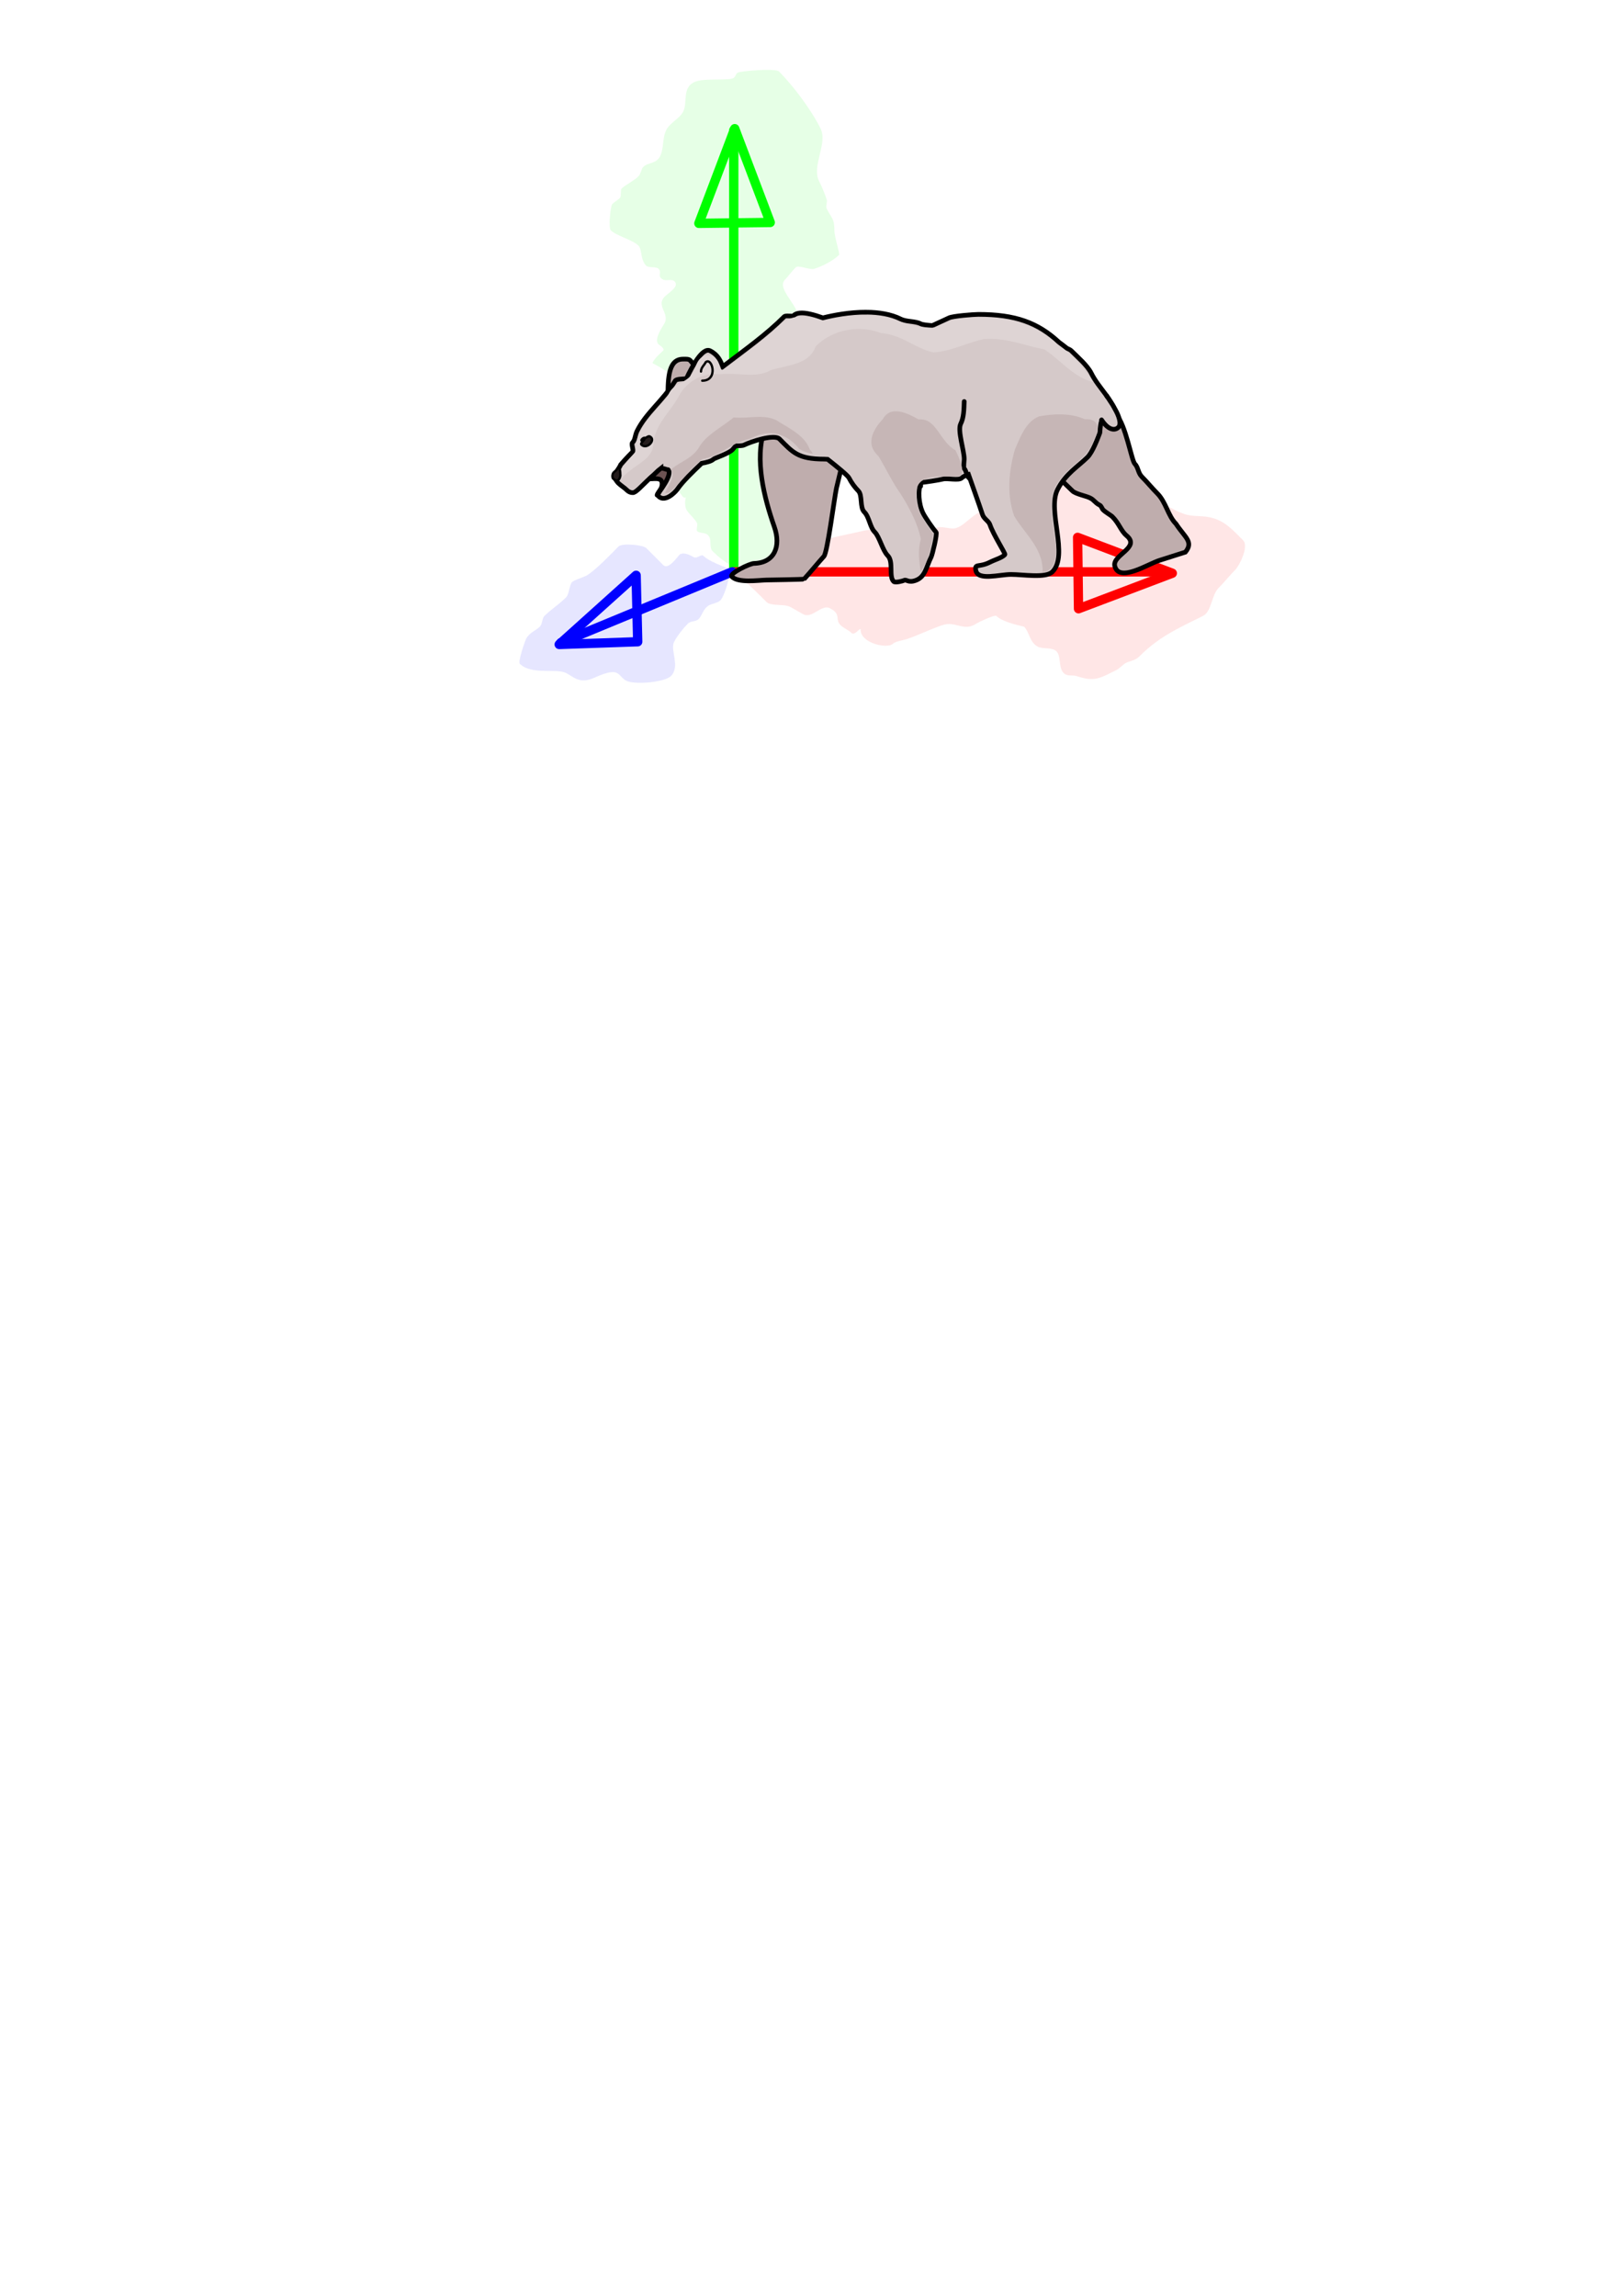 <?xml version="1.0" encoding="UTF-8" standalone="no"?>
<!-- Created with Inkscape (http://www.inkscape.org/) -->

<svg
   xmlns:dc="http://purl.org/dc/elements/1.1/"
   xmlns:cc="http://creativecommons.org/ns#"
   xmlns:rdf="http://www.w3.org/1999/02/22-rdf-syntax-ns#"
   xmlns:svg="http://www.w3.org/2000/svg"
   xmlns="http://www.w3.org/2000/svg"
   xmlns:sodipodi="http://sodipodi.sourceforge.net/DTD/sodipodi-0.dtd"
   xmlns:inkscape="http://www.inkscape.org/namespaces/inkscape"
   width="744.094"
   height="1052.362"
   id="svg3250"
   version="1.1"
   inkscape:version="0.48.1 r9760"
   sodipodi:docname="polar_bear.svg"
   inkscape:export-filename="/home/substack/media/vector/polar_bear.png"
   inkscape:export-xdpi="150.13478"
   inkscape:export-ydpi="150.13478">
  <defs
     id="defs3252" />
  <sodipodi:namedview
     id="base"
     pagecolor="#ffffff"
     bordercolor="#666666"
     borderopacity="1.0"
     inkscape:pageopacity="0.0"
     inkscape:pageshadow="2"
     inkscape:zoom="0.5"
     inkscape:cx="370.93342"
     inkscape:cy="822.92869"
     inkscape:document-units="px"
     inkscape:current-layer="layer1"
     showgrid="false"
     inkscape:window-width="1364"
     inkscape:window-height="766"
     inkscape:window-x="0"
     inkscape:window-y="0"
     inkscape:window-maximized="0" />
  <g
     inkscape:label="Layer 1"
     inkscape:groupmode="layer"
     id="layer1">
    <path
       style="fill:#ff0000;stroke:none;stroke-width:1px;stroke-linecap:butt;stroke-linejoin:miter;stroke-opacity:1;fill-opacity:0.098"
       d="m 337.29,263.938 c 2.146,-0.118 9.035,6.914 14.142,12.021 1.963,1.963 8.081,0.859 10.607,2.121 2.532,1.266 3.874,2.29 6.364,3.536 3.993,1.997 8.242,-4.718 12.021,-2.828 5.468,2.734 2.196,5.025 4.95,7.778 1.414,1.414 3.536,2.121 4.95,3.536 1.619,1.619 4.243,-3.037 4.243,-1.414 0,6.145 12.29,8.923 14.849,6.364 1.059,-1.059 4.453,-1.484 6.364,-2.121 5.376,-1.792 10.43,-4.419 16.263,-6.364 6.283,-2.094 9.728,3.179 15.556,-0.707 0.926,-0.618 8.504,-4.224 9.192,-3.536 3.129,3.129 12.583,4.805 12.728,4.95 2.466,2.466 2.501,7.261 6.364,9.192 2.442,1.221 6.416,0.052 8.485,2.121 2.398,2.398 0.519,8.745 4.243,10.607 1.463,0.732 3.372,0.181 4.95,0.707 8.271,2.757 10.577,1.076 18.385,-2.828 1.633,-0.816 3.233,-2.963 4.95,-3.536 2.142,-0.714 3.894,-1.065 5.657,-2.828 9.043,-9.043 17.898,-12.838 28.991,-18.385 3.953,-1.977 3.885,-9.542 7.071,-12.728 2.431,-2.431 5.3,-6.007 7.778,-8.485 1.695,-1.695 6.357,-10.614 3.536,-13.435 -4.561,-4.561 -8.389,-9.173 -15.556,-10.607 -3.728,-0.746 -7.714,-0.214 -11.314,-1.414 -7.713,-2.571 -14.017,-8.679 -21.92,-11.314 -6.429,-2.143 -17.086,-0.981 -22.627,-2.828 -7.459,-2.486 -13.628,-12.631 -23.335,-7.778 -7.477,3.739 -5.454,10.2 -8.485,16.263 -1.021,2.041 -11.243,2.098 -13.435,2.828 -7.662,2.554 -10.244,7.657 -14.849,9.192 -2.646,0.882 -6.727,-1.233 -9.192,0 -9.508,4.754 -23.473,-1.203 -33.941,1.414 -5.495,1.374 -28.228,5.6 -31.113,8.485 -1.648,1.648 -3.633,4.999 -6.364,6.364 -2.525,1.262 -7.212,-2.405 -10.607,-0.707 -0.474,0.237 -3.327,0.498 -3.536,0.707 -1.9,1.9 -2.372,3.262 -6.364,5.657 z"
       id="path5854"
       inkscape:connector-curvature="0" />
    <path
       style="fill:#00ff00;stroke:none;stroke-width:1px;stroke-linecap:butt;stroke-linejoin:miter;stroke-opacity:1;fill-opacity:0.098"
       d="m 336.583,259.695 c -1.415,-0.317 -5.33,-2.502 -9.899,-7.071 -1.539,-1.539 -0.516,-4.567 -1.414,-6.364 -1.358,-2.716 -4.243,-1.415 -5.657,-2.828 -0.564,-0.564 0.371,-2.794 0,-3.536 -1.205,-2.409 -3.94,-4.345 -4.95,-6.364 -1.537,-3.075 0.299,-10.308 2.828,-7.778 0.185,0.185 -3.121,3.243 -4.243,2.121 -1.751,-1.751 -3.518,-5.621 -4.95,-8.485 -0.731,-1.462 -2.246,-8.237 -1.414,-9.899 0.651,-1.303 3.044,-3.105 2.121,-4.95 -1.041,-2.082 -3.275,-3.461 -4.243,-6.364 -1.309,-3.928 3.824,-5.787 2.121,-9.192 -0.537,-1.073 -1.608,-10.413 -1.414,-10.607 0.943,-0.943 1.886,-1.886 2.828,-2.828 3.353,-3.353 -9.321,-8.936 -9.192,-9.192 1.233,-2.466 3.57,-4.277 4.95,-5.657 0.925,-0.925 -2.09,-2.797 -2.121,-2.828 -2.412,-2.412 2.05,-8.342 2.828,-9.899 2.182,-4.363 -4.112,-7.909 0,-12.021 1.554,-1.554 6.037,-4.189 4.95,-6.364 -1.099,-2.199 -4.01,-0.591 -5.657,-1.414 -3.041,-1.521 -0.357,-3.185 -2.121,-4.95 -1.195,-1.195 -4.55,-0.308 -5.657,-1.414 -2.788,-2.788 -1.848,-7.505 -3.536,-9.192 -2.757,-2.757 -10.079,-4.422 -12.728,-7.071 -1.096,-1.096 -0.181,-11.132 0.707,-12.021 0.79,-0.79 2.745,-2.038 3.536,-2.828 0.668,-0.668 0.116,-3.651 0.707,-4.243 1.71,-1.71 5.633,-3.511 7.778,-5.657 0.995,-0.995 1.36,-3.481 2.121,-4.243 2.168,-2.168 5.995,-1.383 7.778,-4.95 1.815,-3.63 0.928,-8.219 2.828,-12.021 1.672,-3.345 6.149,-5.227 7.778,-8.485 2.053,-4.106 -0.571,-10.675 4.95,-13.435 4.362,-2.181 16.611,-0.348 18.385,-2.121 0.589,-0.589 0.825,-1.532 1.414,-2.121 0.912,-0.912 17.612,-2.187 19.092,-0.707 6.109,6.109 14.472,16.923 19.092,26.163 3.43,6.861 -4.128,17.2 -0.707,24.042 1.355,2.711 2.604,5.689 3.536,8.485 0.4,1.199 -0.561,3.121 0,4.243 2.189,4.377 3.536,4.405 3.536,9.899 0,3.392 2.669,10.766 2.121,11.314 -2.563,2.563 -7.298,5.026 -11.314,6.364 -1.961,0.654 -7.341,-1.852 -8.485,-0.707 -1.935,1.935 -3.738,4.445 -4.95,5.657 -4.289,4.289 7.334,12.645 5.657,17.678 -0.852,2.557 -3.117,4.113 -4.243,6.364 -1.352,2.703 4.18,8.297 4.95,10.607 1.774,5.322 -4.93,17.011 -2.828,21.213 1.251,2.502 3.157,3.485 4.243,5.657 1.398,2.796 -3.014,6.701 -1.414,9.899 1.197,2.395 2.632,4.362 3.536,7.071 1.314,3.943 -3.214,8.422 -1.414,12.021 1.35,2.7 3.876,9.219 2.121,12.728 -2.516,5.031 -5.992,7.741 -8.485,12.728 -0.785,1.571 -1.198,6.963 -2.828,7.778 -3.616,1.808 -8.399,3.449 -10.607,5.657 -1.379,1.379 -9.435,1.087 -12.021,2.121 z"
       id="path5850"
       inkscape:connector-curvature="0" />
    <path
       style="fill:#0000ff;stroke:none;stroke-width:1px;stroke-linecap:butt;stroke-linejoin:miter;stroke-opacity:1;fill-opacity:0.098"
       d="m 334.462,261.11 c 1.94,0.029 -8.644,-2.987 -12.021,-6.364 -0.853,-0.853 -2.906,1.375 -4.243,0.707 -1.506,-0.753 -4.257,-2.468 -6.364,-1.414 -0.819,0.41 -5.213,7.515 -7.778,4.95 -2.291,-2.291 -5.215,-5.215 -7.778,-7.778 -1.441,-1.441 -11.056,-2.379 -12.728,-0.707 -2.317,2.317 -11.099,11.56 -14.849,13.435 -1.69,0.845 -5.461,1.926 -6.364,2.828 -1.428,1.428 -1.282,5.525 -2.828,7.071 -3.23,3.23 -7.097,5.682 -9.899,8.485 -1.106,1.106 -0.926,3.755 -2.121,4.95 -1.515,1.515 -4.946,2.82 -6.364,5.657 -0.337,0.674 -3.764,10.378 -2.828,11.314 5.303,5.303 16.688,1.98 21.213,4.243 3.154,1.577 5.764,4.678 11.314,2.828 2.681,-0.894 8.846,-4.416 12.021,-2.828 1.671,0.836 2.334,2.581 4.243,3.536 4.016,2.008 17.692,0.693 20.506,-2.121 4.382,-4.382 -0.417,-11.894 1.414,-15.556 1.638,-3.275 4.749,-6.87 6.364,-8.485 1.322,-1.322 3.628,-0.799 4.95,-2.121 1.741,-1.741 2.005,-4.891 4.95,-6.364 1.267,-0.634 3.975,-1.147 4.95,-2.121 2.011,-2.011 4.748,-11.614 4.243,-14.142 z"
       id="path5852"
       inkscape:connector-curvature="0" />
    <g
       id="g5593"
       transform="matrix(2.136,0,0,2.136,-936.841,-147.588)">
      <path
         style="fill:none;stroke:#ff0000;stroke-width:2;stroke-linecap:round;stroke-linejoin:round;stroke-miterlimit:4;stroke-opacity:1;stroke-dasharray:none"
         d="m 690.214,192.11 -20.32,-7.696 0.194,15.319 z"
         id="path5586"
         inkscape:connector-curvature="0" />
      <path
         id="path5591"
         d="m 596.091,97.061 0,94.752"
         style="fill:none;stroke:#00ff00;stroke-width:2;stroke-linecap:round;stroke-linejoin:round;stroke-miterlimit:4;stroke-opacity:1;stroke-dasharray:none"
         inkscape:connector-curvature="0" />
      <path
         id="path5578"
         d="m 596.091,191.813 92.631,0"
         style="fill:none;stroke:#ff0000;stroke-width:2;stroke-linecap:round;stroke-linejoin:round;stroke-miterlimit:4;stroke-opacity:1;stroke-dasharray:none"
         inkscape:connector-curvature="0" />
      <path
         inkscape:connector-curvature="0"
         id="path5580"
         d="M 595.737,191.813 558.968,207.016"
         style="fill:none;stroke:#0000ff;stroke-width:2;stroke-linecap:round;stroke-linejoin:round;stroke-miterlimit:4;stroke-opacity:1;stroke-dasharray:none" />
      <path
         inkscape:connector-curvature="0"
         id="path5582"
         d="m 596.298,96.707 -7.696,20.32 15.319,-0.194 z"
         style="fill:none;stroke:#00ff00;stroke-width:2;stroke-linecap:round;stroke-linejoin:round;stroke-miterlimit:4;stroke-opacity:1;stroke-dasharray:none" />
      <path
         inkscape:transform-center-y="-7.8230971"
         inkscape:transform-center-x="-10.626236"
         style="fill:none;stroke:#0000ff;stroke-width:2;stroke-linecap:round;stroke-linejoin:round;stroke-miterlimit:4;stroke-opacity:1;stroke-dasharray:none"
         d="m 558.623,207.398 16.849,-0.583 -0.339,-14.261 z"
         id="path5584"
         inkscape:connector-curvature="0"
         sodipodi:nodetypes="cccc" />
    </g>
    <g
       transform="matrix(2.136,0,0,2.136,-517.57,23.75)"
       id="g5554">
      <path
         inkscape:connector-curvature="0"
         id="path5556"
         d="m 385.626,74.282 c 0.155,-3.157 -0.233,-8.334 3.283,-8.334 0.476,0 1.195,-0.068 1.515,0.253 1.29,1.29 1.386,2.901 2.525,4.041 0.635,0.635 1.193,0.619 1.515,1.263"
         style="fill:#bfadad;fill-opacity:1;stroke:#000000;stroke-width:1;stroke-linecap:butt;stroke-linejoin:miter;stroke-miterlimit:4;stroke-opacity:1;stroke-dasharray:none" />
      <path
         sodipodi:nodetypes="cssssssssccsssssc"
         inkscape:connector-curvature="0"
         id="path5558"
         d="m 466.943,87.666 c -0.2,1.333 3.149,4.159 5.556,6.566 0.66,0.66 2.884,1.063 3.788,1.515 0.946,0.473 1.037,1.023 2.02,1.515 0.427,0.214 0.529,0.781 0.758,1.01 0.604,0.604 1.639,1.134 2.02,1.515 1.446,1.446 1.797,3.008 3.03,4.041 3.095,2.59 -3.179,4.144 -2.525,6.566 0.96,3.557 7.185,-0.519 9.596,-1.263 2.693,-0.831 4.546,-1.474 5.556,-1.768 1.791,-2.222 -0.058,-3.08 -2.02,-6.061 -1.747,-1.747 -2.124,-4.65 -4.041,-6.566 -1.211,-1.211 -2.072,-2.324 -3.283,-3.536 -0.842,-0.842 -0.764,-2.027 -1.515,-2.778 -0.711,-0.711 -1.977,-8.543 -4.041,-10.607 -0.756,-0.756 -6.544,-7.713 -7.324,-7.324 -0.683,0.342 -0.671,0.837 -1.01,1.515"
         style="fill:#bfadad;fill-opacity:1;stroke:#000000;stroke-width:1;stroke-linecap:butt;stroke-linejoin:miter;stroke-miterlimit:4;stroke-opacity:1;stroke-dasharray:none" />
      <path
         inkscape:connector-curvature="0"
         id="path5560"
         d="m 406.439,80.899 c -2.276,6.585 -0.066,14.941 2.072,21.06 1.454,4.162 0.074,7.717 -4.384,7.832 -0.898,0.023 -5.41,2.176 -4.731,2.846 1.405,1.387 5.476,0.767 7.443,0.716 0.611,-0.016 7.993,-0.12 8.074,-0.208 1.326,-1.451 3.192,-3.728 4.241,-4.877 0.751,-0.822 2.216,-12.42 2.68,-14.599 0.341,-1.597 2.124,-8.141 1.736,-8.899"
         style="fill:#bfadad;fill-opacity:1;stroke:#000000;stroke-width:1;stroke-linecap:butt;stroke-linejoin:miter;stroke-miterlimit:4;stroke-opacity:1;stroke-dasharray:none" />
      <path
         sodipodi:nodetypes="ccccscsccssccccsccccscssccsscsssssscsscsccscssscsssssccsccccsscssc"
         inkscape:connector-curvature="0"
         id="path5562"
         d="m 428.344,55.875 c -3.687,-0.034 -7.269,0.678 -9.406,1.219 -1.936,-0.694 -3.745,-1.165 -5,-1.031 -0.546,0.058 -0.979,0.229 -1.281,0.531 -0.31,0.31 -1.659,-0.122 -2.031,0.25 -3.833,3.833 -8.107,6.864 -13.188,10.719 -0.493,-1.267 -1.03,-2.562 -2.719,-3.406 -1.618,-0.809 -3.861,3.355 -5.062,5.938 -0.68,0.191 -2.253,-0.005 -2.5,0.625 -2.652,4.256 -6.138,6.713 -8.094,10.625 -0.491,0.981 -0.382,1.913 -1,2.531 -0.337,0.337 0.337,1.663 0,2 -0.195,0.195 -1.381,1.37 -2.5,2.688 -0.006,0.016 -0.025,0.015 -0.031,0.031 -0.34,0.837 -1.159,1.62 -1.321,2.607 0.06,0.433 0.583,1.123 0.79,1.33 0.534,0.534 1.353,1.009 1.969,1.625 0.083,0.083 0.576,0.518 1.323,0.44 1.332,-0.406 4.309,-4.856 6.834,-4.846 1.107,2.333 -2.04,4.995 -1.697,5.338 1.305,1.958 3.771,-0.491 4.298,-1.268 1.088,-1.603 3.296,-3.705 5.18,-5.508 1.147,-0.213 2.127,-0.471 2.562,-0.906 0.216,-0.216 3.197,-1.166 4.062,-2.031 0.052,-0.052 0.46,-0.545 0.688,-0.812 0.675,-0.025 1.417,0.01 1.812,-0.188 1.286,-0.643 6.437,-2.438 7.594,-1.281 2.836,2.836 3.904,4.312 9.594,4.312 0.109,0 0.437,0.008 0.719,0.031 2.118,1.659 4.337,3.487 4.594,4 0.525,1.049 1.304,2.086 2,2.781 0.939,0.939 0.275,3.525 1.281,4.531 1.079,1.079 1.202,3.264 2.25,4.312 1.016,1.016 1.667,3.932 2.776,5.041 1.32,1.32 0.17,4.452 1.281,5.562 0.345,0.345 1.996,-0.107 2.281,-0.25 0.479,-0.24 0.876,0.617 2.503,0 2.024,-0.767 2.195,-2.865 3.284,-5.041 0.213,-0.425 1.357,-4.991 1.029,-5.318 -0.631,-0.631 -2.398,-3.251 -2.789,-4.054 -0.956,-1.966 -1.16,-4.896 -0.414,-6.562 0.991,-0.103 3.732,-0.509 4.705,-0.753 0.972,-0.244 3.389,0.392 4.031,-0.25 0.338,-0.338 0.876,-0.532 1.438,-0.719 1.01,2.885 2.056,5.761 3,8.594 0.312,0.937 1.332,1.37 1.594,2.156 0.717,2.151 3.397,6.26 3.219,6.438 -0.709,0.709 -2.012,1.022 -3.219,1.625 -2.388,1.194 -3.284,0.203 -3.031,1.719 0.389,2.329 5.048,0.906 7.562,0.906 2.548,0 7.463,0.849 8.875,-0.562 3.565,-3.565 -1.161,-13.116 1.094,-17.625 1.713,-3.426 4.451,-4.982 6.438,-6.969 1.09,-1.09 2.151,-3.913 2.656,-5.25 0.399,-5.725 1.007,-0.316 3.719,-3.438 -1.052,-3.943 -3.888,-5.994 -5.562,-9.344 -0.834,-1.667 -2.922,-3.453 -4.281,-4.812 -0.21,-0.21 -0.571,-0.371 -0.938,-0.531 -0.554,-0.453 -1.129,-0.88 -1.719,-1.312 -0.012,-0.009 -0.019,-0.023 -0.031,-0.031 -4.519,-4.172 -9.318,-5.938 -17.25,-5.938 -1.003,0 -5.512,0.35 -6.312,0.75 -0.673,0.336 -2.144,0.975 -3.594,1.656 -1.125,-0.09 -2.104,-0.193 -2.469,-0.375 -1.285,-0.643 -3.042,-0.396 -4.312,-1.031 C 433.518,56.29 430.92,55.898 428.344,55.875 z"
         style="fill:#d5c9c9;fill-opacity:1;stroke:#000000;stroke-width:1;stroke-linecap:butt;stroke-linejoin:miter;stroke-miterlimit:4;stroke-opacity:1;stroke-dasharray:none" />
      <path
         sodipodi:type="inkscape:offset"
         inkscape:radius="-0.65591943"
         inkscape:original="M 429.53125 55.90625 C 425.97626 55.686782 422.38811 56.270982 418.9375 57.09375 C 415.56969 55.602991 411.2286 55.707495 408.78125 58.59375 C 405.20452 61.838719 401.27212 64.637492 397.4375 67.5625 C 396.71999 63.449629 392.06735 63.443071 391.03125 67.40625 C 390.11256 70.850189 386.26859 70.063857 385.0625 73.625 C 382.24815 77.094076 377.90985 80.706906 378.15625 85.46875 C 376.79724 87.025966 372.09 92.142649 375.84375 92.34375 C 378.01012 89.36709 382.86658 88.444518 383.21875 84.28125 C 383.44507 80.204116 386.7952 77.613865 388.59375 74.21875 C 390.21639 71.187995 393.33305 69.461781 396.84375 69.84375 C 400.57597 69.385633 404.43981 70.857265 407.9375 68.9375 C 411.59213 67.820737 416.34727 67.727313 417.96875 63.5625 C 421.36903 60.236996 426.79705 59.264551 431.15625 61 C 435.39534 61.146607 438.53354 64.36237 442.5625 65.15625 C 446.34008 65.008154 449.69377 63.216156 453.3125 62.34375 C 457.67997 61.858309 461.99145 63.677438 466.25 64.5 C 469.8841 66.958894 472.82083 71.153778 477.46875 71.6875 L 478.21875 71.90625 L 478.53125 72.03125 C 476.28385 68.407566 473.795 64.808635 470.03125 62.625 C 465.73552 58.39396 459.73145 56.327188 453.75 56.375 C 450.03799 56.29579 446.19896 56.554158 442.9375 58.5 C 439.64294 58.857296 436.24737 57.40094 433.0625 56.40625 C 431.8957 56.138358 430.71625 55.979406 429.53125 55.90625 z "
         style="fill:#ded4d4;fill-opacity:1;stroke:none"
         id="path5804"
         d="m 429.5,56.562 c -3.456,-0.213 -6.987,0.341 -10.406,1.156 A 0.656,0.656 0 0 1 418.688,57.688 c -3.167,-1.402 -7.201,-1.257 -9.406,1.344 a 0.656,0.656 0 0 1 -0.062,0.062 c -3.615,3.28 -7.552,6.084 -11.375,9 a 0.656,0.656 0 0 1 -1.062,-0.406 c -0.318,-1.82 -1.375,-2.547 -2.438,-2.562 -1.063,-0.016 -2.23,0.688 -2.688,2.438 -0.521,1.954 -1.96,2.789 -3.188,3.469 -1.228,0.68 -2.251,1.246 -2.781,2.812 a 0.656,0.656 0 0 1 -0.125,0.188 c -1.441,1.776 -3.2,3.534 -4.562,5.406 -1.362,1.872 -2.3,3.826 -2.188,6 a 0.656,0.656 0 0 1 -0.156,0.469 c -0.692,0.793 -2.182,2.446 -3,3.844 -0.409,0.699 -0.592,1.324 -0.562,1.562 0.015,0.119 0.009,0.158 0.094,0.219 0.057,0.041 0.278,0.057 0.469,0.094 1.191,-1.424 2.794,-2.406 4.156,-3.406 1.473,-1.082 2.585,-2.155 2.75,-3.969 6e-4,-0.011 -6.4e-4,-0.021 0,-0.031 0.13,-2.195 1.106,-3.981 2.219,-5.594 1.118,-1.621 2.366,-3.109 3.219,-4.719 1.714,-3.201 5.051,-5.058 8.75,-4.719 0.053,-0.006 0.104,0.006 0.156,0 1.923,-0.211 3.815,0.027 5.594,0.094 1.827,0.069 3.527,-0.029 5.125,-0.906 a 0.656,0.656 0 0 1 0.125,-0.062 c 1.898,-0.58 3.994,-0.882 5.75,-1.531 1.756,-0.649 3.111,-1.587 3.844,-3.469 A 0.656,0.656 0 0 1 417.5,63.094 c 3.604,-3.525 9.295,-4.555 13.906,-2.719 2.18,0.129 4.072,0.977 5.844,1.875 1.825,0.925 3.536,1.875 5.406,2.25 3.538,-0.175 6.815,-1.893 10.5,-2.781 A 0.656,0.656 0 0 1 453.25,61.688 c 4.593,-0.511 8.962,1.352 13.125,2.156 a 0.656,0.656 0 0 1 0.25,0.125 c 3.575,2.419 6.341,6.022 10.25,6.844 -1.967,-3.005 -4.131,-5.852 -7.188,-7.625 a 0.656,0.656 0 0 1 -0.125,-0.094 c -4.154,-4.092 -9.986,-6.109 -15.812,-6.062 -3.672,-0.078 -7.38,0.188 -10.469,2.031 A 0.656,0.656 0 0 1 443,59.156 c -3.522,0.382 -6.963,-1.145 -10.094,-2.125 -0.01,-0.002 -0.021,0.002 -0.031,0 -1.118,-0.255 -2.232,-0.398 -3.375,-0.469 z" />
      <path
         sodipodi:nodetypes="cssc"
         inkscape:connector-curvature="0"
         id="path5564"
         d="m 478.747,78.99 c 1.479,2.254 2.85,2.33 3.601,1.606 0.806,-0.779 -0.071,-2.743 -0.505,-3.536 -1.067,-1.951 -0.379,-0.734 -2.02,-3.283"
         style="fill:#d5c9c9;fill-opacity:1;stroke:#000000;stroke-width:1px;stroke-linecap:round;stroke-linejoin:round;stroke-opacity:1" />
      <path
         sodipodi:nodetypes="ccccc"
         inkscape:connector-curvature="0"
         id="path5566"
         d="m 374.866,89.416 c -0.326,0.495 -0.622,0.609 -0.898,0.898 -0.215,0.304 -0.285,0.74 -0.158,1.159 0.47,0.584 1.374,0.987 1.659,-0.51 -0.022,-1.233 -0.134,-1.786 -0.604,-1.547 z"
         style="fill:#241c1c;stroke:#000000;stroke-width:0.5;stroke-linecap:butt;stroke-linejoin:miter;stroke-miterlimit:4;stroke-opacity:1;stroke-dasharray:none" />
      <path
         inkscape:connector-curvature="0"
         id="path5568"
         d="m 380.714,82.898 c -0.238,0.179 -0.536,0.774 -0.714,0.536 -0.179,-0.238 0.714,-0.833 0.714,-0.536 0,0.532 -1.091,1.052 -0.714,1.429 1.115,1.115 3.232,-1.062 1.786,-1.786 -0.337,-0.168 -0.702,0.283 -1.071,0.357 z"
         style="fill:#241c1c;stroke:#000000;stroke-width:0.5;stroke-linecap:butt;stroke-linejoin:miter;stroke-miterlimit:4;stroke-opacity:1;stroke-dasharray:none" />
      <path
         sodipodi:nodetypes="ccsscc"
         inkscape:connector-curvature="0"
         id="path5570"
         d="m 384.159,89.379 c 0.574,-0.068 1.12,0.278 1.555,0.305 1.058,1.059 -2.028,4.866 -2.366,5.446 -0.098,0.167 1.552,-1.807 0.938,-3.036 -0.462,-0.925 -2.76,-0.194 -2.485,-0.559 0.961,-0.822 1.577,-1.562 2.358,-2.157 z"
         style="fill:#6c5353;stroke:#000000;stroke-width:1px;stroke-linecap:butt;stroke-linejoin:miter;stroke-opacity:1" />
      <path
         sodipodi:nodetypes="ccc"
         inkscape:connector-curvature="0"
         id="path5572"
         d="m 392.768,68.612 c -0.019,-0.864 0.811,-1.483 0.982,-1.964 1.342,-1.342 2.885,3.929 -0.714,3.929"
         style="fill:none;stroke:#000000;stroke-width:0.5;stroke-linecap:round;stroke-linejoin:round;stroke-miterlimit:4;stroke-opacity:1;stroke-dasharray:none" />
      <path
         inkscape:connector-curvature="0"
         id="path5574"
         d="m 449.265,75.04 c -0.067,1.78 -0.073,3.428 -0.758,4.798 -0.719,1.437 0.758,5.714 0.758,7.576 0,0.321 -0.204,1.816 0,2.02 0.435,0.435 0.513,1.523 1.01,2.02"
         style="fill:none;stroke:#000000;stroke-width:1px;stroke-linecap:round;stroke-linejoin:miter;stroke-opacity:1" />
      <path
         sodipodi:nodetypes="csc"
         inkscape:connector-curvature="0"
         id="path5576"
         d="m 439.921,93.222 c 0.081,-0.456 -0.61,-5.66 -2.273,-7.324 -0.635,-0.635 -2.72,-0.097 -3.536,-0.505"
         style="fill:none;stroke:#000000;stroke-width:1px;stroke-linecap:round;stroke-linejoin:miter;stroke-opacity:1" />
      <path
         sodipodi:type="inkscape:offset"
         inkscape:radius="-0.6579805"
         inkscape:original="M 470.28125 77.15625 C 468.5948 77.101311 466.91294 77.273269 465.28125 77.5625 C 462.03391 78.723887 460.82674 82.162246 459.5625 85.0625 C 458.18163 89.826774 457.63777 95.17046 459.375 99.90625 C 461.48518 103.57282 465.29653 106.52986 465.4375 111.09375 L 465.375 111.71875 L 465.28125 112.34375 C 469.69102 112.85906 469.99342 107.49059 469.375 104.40625 C 468.92455 100.19808 467.40383 95.210473 470.71875 91.71875 C 472.90273 88.938635 476.55137 87.335936 477.59375 83.71875 C 479.35863 81.019156 478.76444 78.083509 475.21875 78.1875 C 473.64099 77.502773 471.9677 77.211189 470.28125 77.15625 z "
         style="fill:#c6b6b6;fill-opacity:1;stroke:none"
         id="path5835"
         d="m 470.25,77.812 c -1.607,-0.052 -3.201,0.129 -4.781,0.406 -0.018,0.006 -0.045,-0.007 -0.062,0 -2.817,1.067 -3.965,4.148 -5.219,7.031 -0.009,0.022 -0.022,0.041 -0.031,0.062 -1.337,4.646 -1.79,9.803 -0.156,14.312 1.006,1.725 2.439,3.368 3.688,5.156 1.265,1.812 2.33,3.821 2.406,6.281 a 0.658,0.658 0 0 1 0,0.094 l -0.062,0.5 c 0.584,-0.035 1.075,-0.166 1.438,-0.438 0.5,-0.375 0.879,-0.944 1.125,-1.688 0.492,-1.488 0.416,-3.55 0.125,-5 a 0.658,0.658 0 0 1 0,-0.062 c -0.22,-2.054 -0.727,-4.354 -0.75,-6.656 -0.023,-2.281 0.491,-4.583 2.25,-6.469 l -0.031,-0.031 c 1.164,-1.482 2.685,-2.61 3.969,-3.781 1.284,-1.172 2.341,-2.363 2.812,-4 a 0.658,0.658 0 0 1 0.062,-0.188 c 0.804,-1.23 1.025,-2.434 0.75,-3.219 -0.275,-0.784 -0.941,-1.328 -2.531,-1.281 a 0.658,0.658 0 0 1 -0.281,-0.062 C 473.484,78.137 471.875,77.865 470.25,77.812 z" />
      <path
         sodipodi:type="inkscape:offset"
         inkscape:radius="-0.59367144"
         inkscape:original="M 435.25 76.59375 C 433.75798 76.414612 432.30893 76.809601 431.3125 78.46875 C 428.97646 80.948258 427.3996 84.321537 430.375 87.125 C 432.00544 89.801348 433.28914 92.597291 435.09375 95.125 C 436.90573 98.052386 438.64326 101.26982 439.34375 104.625 C 438.58116 107.51881 439.03435 110.1325 439.53125 113 C 441.99024 110.57177 442.77701 106.73859 443.28125 103.375 C 441.57384 100.80529 439.25954 98.084144 439.5625 94.71875 C 439.5012 90.554218 445.54618 92.187469 448.4375 91.625 C 450.62039 90.669774 448.61293 86.802434 447.875 85.125 C 444.4378 83.327178 443.81464 78.1124 439.5625 78.28125 C 438.28479 77.541486 436.74202 76.772888 435.25 76.59375 z "
         style="fill:#c6b6b6;fill-opacity:1;stroke:none"
         id="path5833"
         d="m 435.188,77.188 c -1.344,-0.161 -2.488,0.117 -3.375,1.594 A 0.594,0.594 0 0 1 431.75,78.875 c -1.122,1.19 -2.033,2.569 -2.312,3.906 -0.28,1.338 -0.019,2.622 1.344,3.906 a 0.594,0.594 0 0 1 0.094,0.125 c 1.654,2.715 2.926,5.501 4.688,7.969 a 0.594,0.594 0 0 1 0.031,0.031 c 1.825,2.948 3.619,6.214 4.344,9.688 a 0.594,0.594 0 0 1 -0.031,0.281 c -0.602,2.284 -0.335,4.428 0.031,6.719 1.583,-2.198 2.257,-5.189 2.688,-8 -1.661,-2.458 -3.943,-5.25 -3.656,-8.781 -1.7e-4,-0.011 8e-5,-0.02 0,-0.031 9.3e-4,-0.011 -9.7e-4,-0.02 0,-0.031 0.001,-1.151 0.457,-2.028 1.188,-2.562 0.745,-0.545 1.704,-0.779 2.688,-0.875 1.929,-0.189 4.099,0.036 5.375,-0.188 0.323,-0.161 0.49,-0.363 0.562,-0.719 0.078,-0.383 0.055,-0.931 -0.094,-1.531 -0.284,-1.145 -0.894,-2.382 -1.281,-3.25 -1.787,-1.023 -2.795,-2.803 -3.844,-4.219 -0.544,-0.734 -1.097,-1.381 -1.719,-1.812 -0.622,-0.432 -1.309,-0.662 -2.25,-0.625 A 0.594,0.594 0 0 1 439.25,78.781 c -1.253,-0.725 -2.722,-1.433 -4.062,-1.594 z" />
      <path
         sodipodi:type="inkscape:offset"
         inkscape:radius="-0.80847335"
         inkscape:original="M 404.0625 77.71875 C 402.36737 77.784622 400.65348 78.017927 399 77.8125 C 396.49164 79.970853 392.92767 81.567579 391.1875 84.59375 C 389.58662 87.234543 386.30209 87.725309 384.5 89.875 C 387.75622 90.65239 380.28672 97.014176 385.875 95.46875 C 388.46067 93.364127 390.2686 90.424553 392.90625 88.3125 C 396.76261 87.667024 399.43234 84.57227 403.09375 83.90625 C 406.74251 81.826325 410.41519 82.780363 412.875 86.03125 C 414.68768 87.315366 419.07864 88.201204 416.3125 85.09375 C 415.12153 81.844436 411.6794 80.316108 408.96875 78.59375 C 407.42134 77.751416 405.75763 77.652878 404.0625 77.71875 z "
         style="fill:#c6b6b6;fill-opacity:1;stroke:none"
         id="path5831"
         d="m 404.094,78.531 c -1.524,0.059 -3.152,0.241 -4.812,0.094 -2.61,2.17 -5.889,3.737 -7.406,6.375 -0.916,1.511 -2.295,2.391 -3.562,3.125 -0.988,0.572 -1.838,1.121 -2.562,1.75 0.064,0.082 0.205,0.094 0.25,0.188 0.235,0.487 0.194,0.967 0.094,1.406 -0.2,0.878 -0.691,1.709 -1.062,2.438 -0.186,0.364 -0.355,0.699 -0.438,0.938 -0.01,0.028 0.007,0.007 0,0.031 0.176,-0.004 0.474,-0.05 0.906,-0.156 2.376,-1.986 4.174,-4.844 6.906,-7.031 a 0.809,0.809 0 0 1 0.375,-0.188 c 1.751,-0.293 3.271,-1.158 4.875,-2.094 1.531,-0.893 3.139,-1.784 5.031,-2.188 0.082,-0.047 0.168,-0.05 0.25,-0.094 1.896,-1.014 3.877,-1.352 5.688,-0.938 1.816,0.416 3.419,1.549 4.719,3.188 0.007,0.005 0.024,-0.005 0.031,0 0.719,0.499 2.185,0.982 2.875,1 -0.048,-0.079 -0.051,-0.211 -0.531,-0.75 a 0.809,0.809 0 0 1 -0.156,-0.25 c -1.039,-2.833 -4.194,-4.307 -6.969,-6.062 -0.021,-0.011 -0.042,-0.02 -0.062,-0.031 -1.34,-0.708 -2.819,-0.813 -4.438,-0.75 z"
         transform="translate(0.497,-0.166)" />
    </g>
  </g>
</svg>
